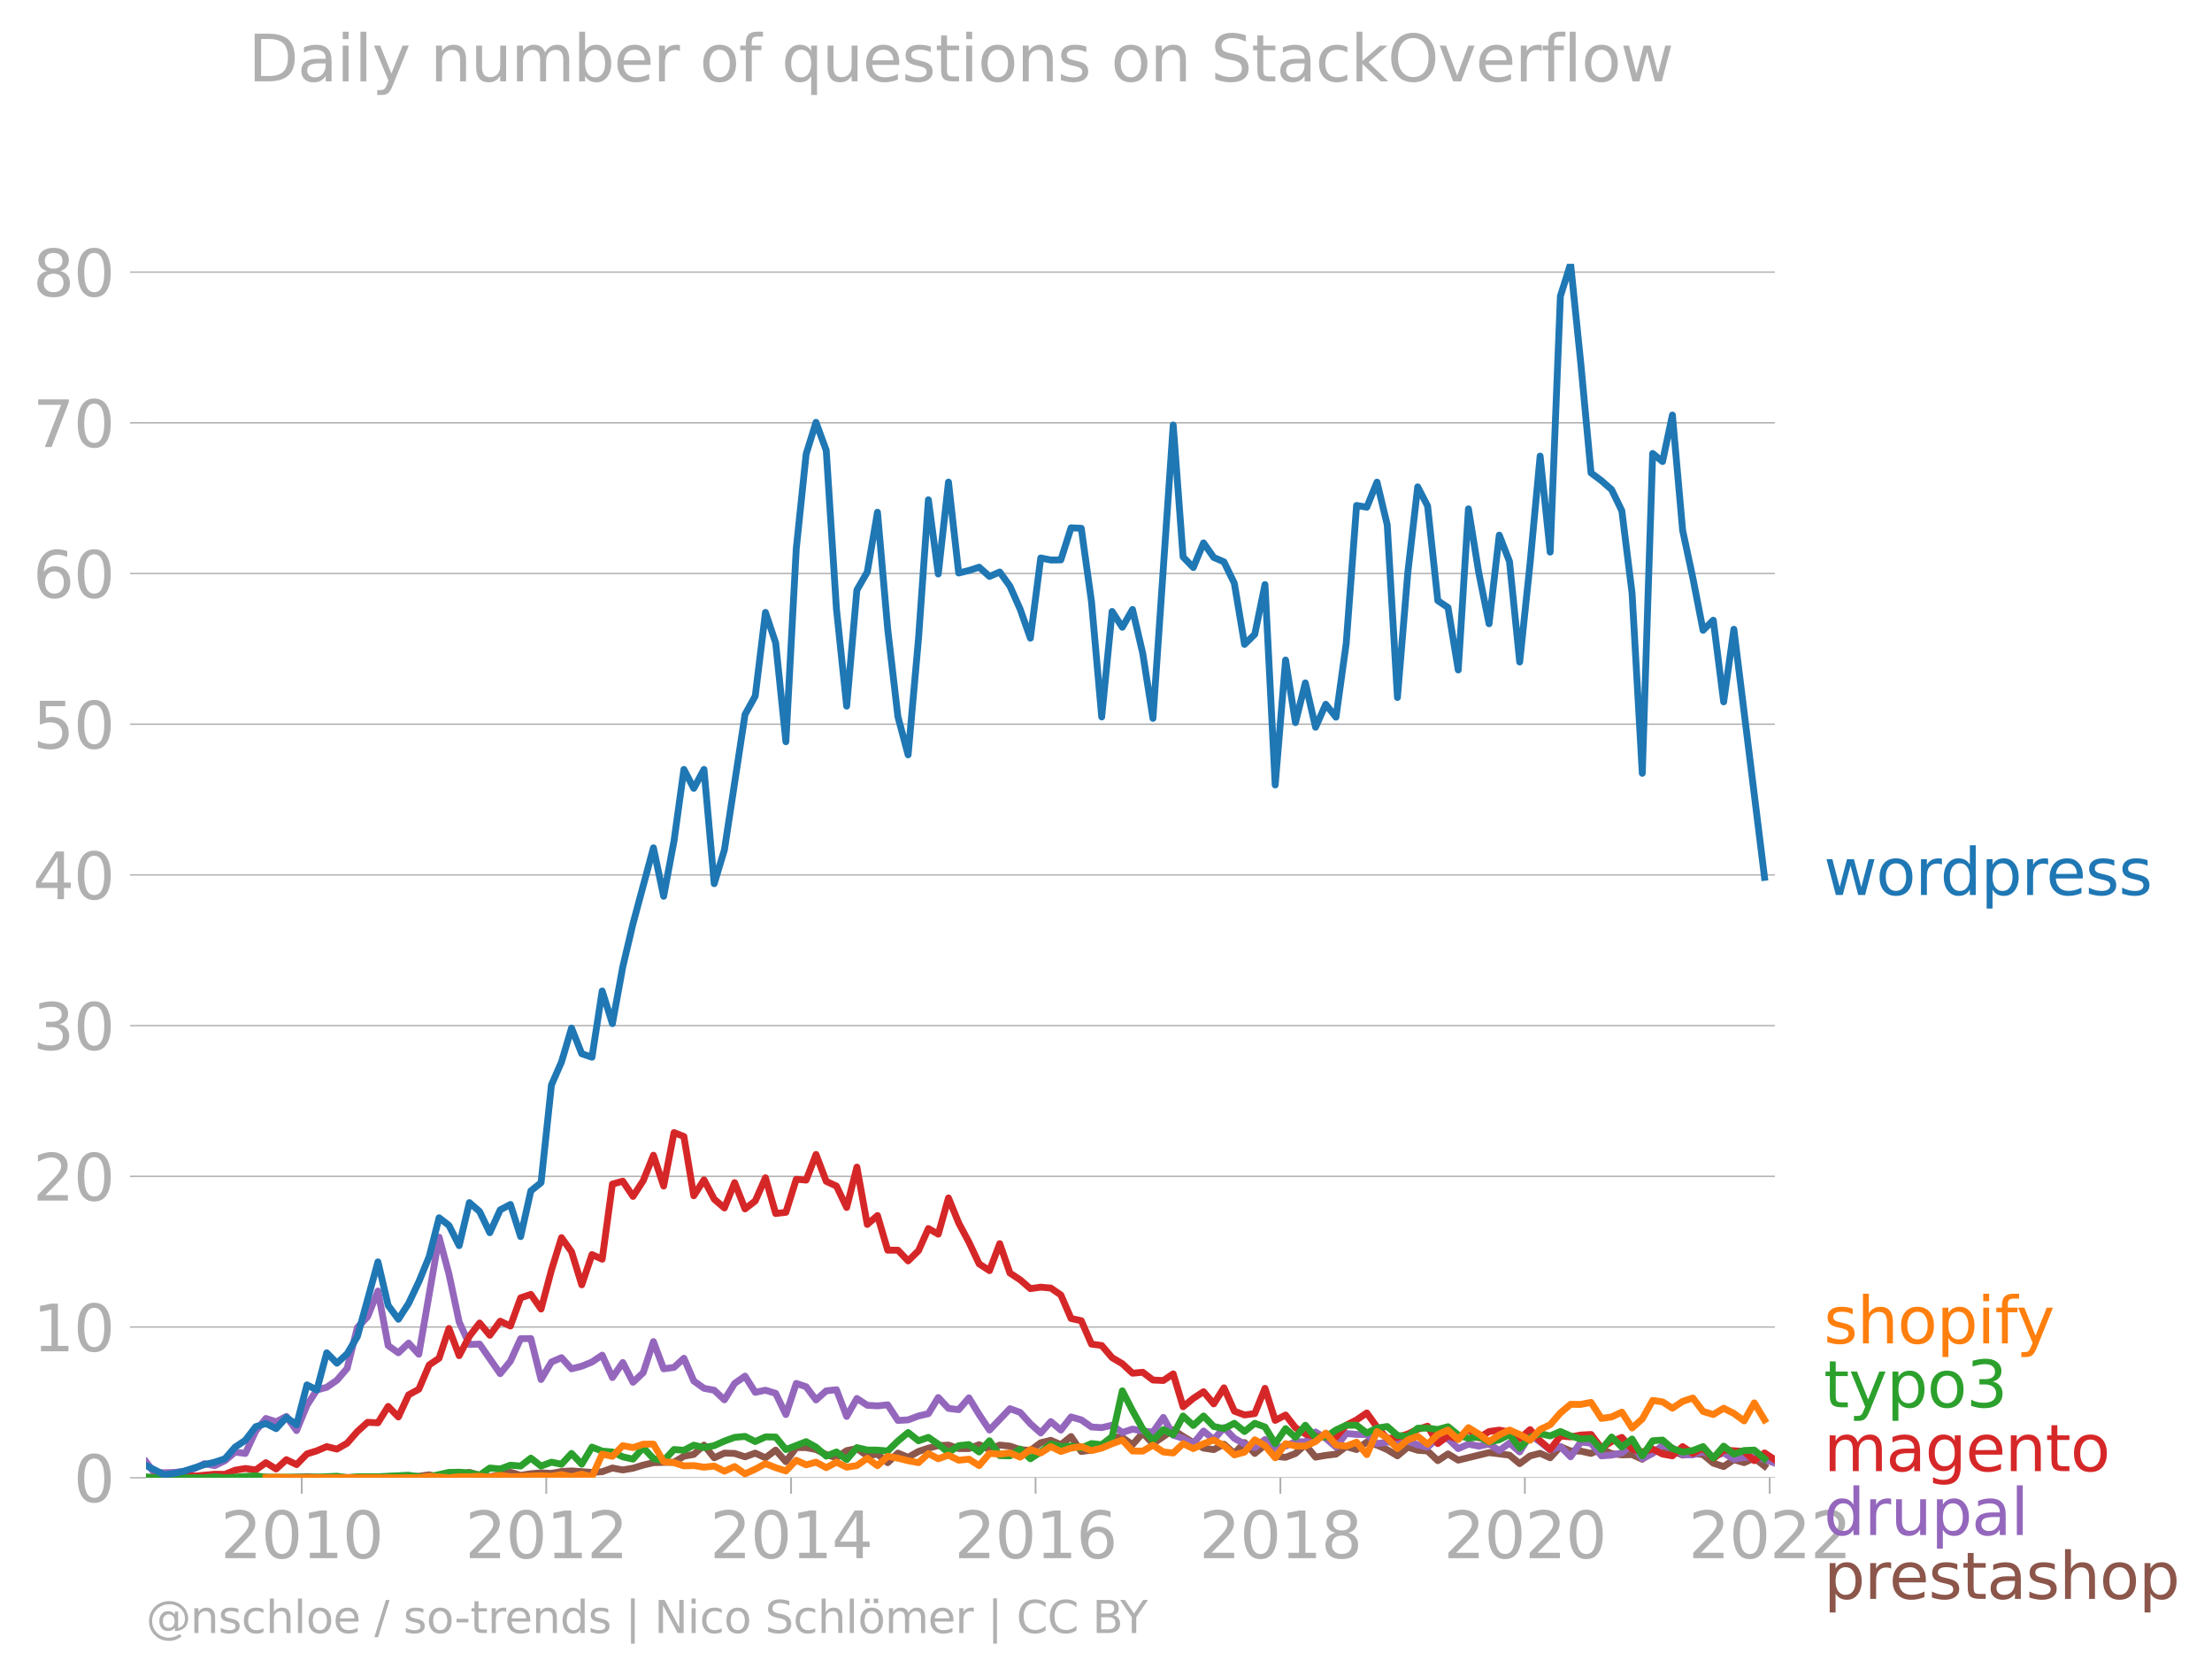 <svg xmlns:xlink="http://www.w3.org/1999/xlink" width="646.629" height="489.969" viewBox="0 0 484.972 367.477" xmlns="http://www.w3.org/2000/svg"><defs><style>*{stroke-linejoin:round;stroke-linecap:butt}</style></defs><g id="figure_1"><path d="M0 367.477h484.972V0H0v367.477z" style="fill:none" id="patch_1"/><g id="axes_1"><path d="M32.015 323.95h357.12V57.838H32.015V323.95z" style="fill:none" id="patch_2"/><g id="matplotlib.axis_1"><g id="xtick_1"><g id="line2d_1"><defs><path id="m32f0eeb988" d="M0 0v3.5" style="stroke:#b0b0b0;stroke-width:.4"/></defs><use xlink:href="#m32f0eeb988" x="66.159" y="323.95" style="fill:#b0b0b0;stroke:#b0b0b0;stroke-width:.4"/></g><g style="fill:#b0b0b0" transform="matrix(.14 0 0 -.14 48.344 341.588)" id="text_1"><defs><path id="DejaVuSans-32" d="M1228 531h2203V0H469v531q359 372 979 998 621 627 780 809 303 340 423 576 121 236 121 464 0 372-261 606-261 235-680 235-297 0-627-103-329-103-704-313v638q381 153 712 231 332 78 607 78 725 0 1156-363 431-362 431-968 0-288-108-546-107-257-392-607-78-91-497-524-418-433-1181-1211z" transform="scale(.016)"/><path id="DejaVuSans-30" d="M2034 4250q-487 0-733-480-245-479-245-1442 0-959 245-1439 246-480 733-480 491 0 736 480 246 480 246 1439 0 963-246 1442-245 480-736 480zm0 500q785 0 1199-621 414-620 414-1801 0-1178-414-1799Q2819-91 2034-91q-784 0-1198 620-414 621-414 1799 0 1181 414 1801 414 621 1198 621z" transform="scale(.016)"/><path id="DejaVuSans-31" d="M794 531h1031v3560L703 3866v575l1116 225h631V531h1031V0H794v531z" transform="scale(.016)"/></defs><use xlink:href="#DejaVuSans-32"/><use xlink:href="#DejaVuSans-30" x="63.623"/><use xlink:href="#DejaVuSans-31" x="127.246"/><use xlink:href="#DejaVuSans-30" x="190.869"/></g></g><g id="xtick_2"><use xlink:href="#m32f0eeb988" x="119.762" y="323.95" style="fill:#b0b0b0;stroke:#b0b0b0;stroke-width:.4" id="line2d_2"/><g style="fill:#b0b0b0" transform="matrix(.14 0 0 -.14 101.947 341.588)" id="text_2"><use xlink:href="#DejaVuSans-32"/><use xlink:href="#DejaVuSans-30" x="63.623"/><use xlink:href="#DejaVuSans-31" x="127.246"/><use xlink:href="#DejaVuSans-32" x="190.869"/></g></g><g id="xtick_3"><use xlink:href="#m32f0eeb988" x="173.438" y="323.95" style="fill:#b0b0b0;stroke:#b0b0b0;stroke-width:.4" id="line2d_3"/><g style="fill:#b0b0b0" transform="matrix(.14 0 0 -.14 155.623 341.588)" id="text_3"><defs><path id="DejaVuSans-34" d="M2419 4116 825 1625h1594v2491zm-166 550h794V1625h666v-525h-666V0h-628v1100H313v609l1940 2957z" transform="scale(.016)"/></defs><use xlink:href="#DejaVuSans-32"/><use xlink:href="#DejaVuSans-30" x="63.623"/><use xlink:href="#DejaVuSans-31" x="127.246"/><use xlink:href="#DejaVuSans-34" x="190.869"/></g></g><g id="xtick_4"><use xlink:href="#m32f0eeb988" x="227.041" y="323.95" style="fill:#b0b0b0;stroke:#b0b0b0;stroke-width:.4" id="line2d_4"/><g style="fill:#b0b0b0" transform="matrix(.14 0 0 -.14 209.226 341.588)" id="text_4"><defs><path id="DejaVuSans-36" d="M2113 2584q-425 0-674-291-248-290-248-796 0-503 248-796 249-292 674-292t673 292q248 293 248 796 0 506-248 796-248 291-673 291zm1253 1979v-575q-238 112-480 171-242 60-480 60-625 0-955-422-329-422-376-1275 184 272 462 417 279 145 613 145 703 0 1111-427 408-426 408-1160 0-719-425-1154Q2819-91 2113-91q-810 0-1238 620-428 621-428 1799 0 1106 525 1764t1409 658q238 0 480-47t505-140z" transform="scale(.016)"/></defs><use xlink:href="#DejaVuSans-32"/><use xlink:href="#DejaVuSans-30" x="63.623"/><use xlink:href="#DejaVuSans-31" x="127.246"/><use xlink:href="#DejaVuSans-36" x="190.869"/></g></g><g id="xtick_5"><use xlink:href="#m32f0eeb988" x="280.718" y="323.95" style="fill:#b0b0b0;stroke:#b0b0b0;stroke-width:.4" id="line2d_5"/><g style="fill:#b0b0b0" transform="matrix(.14 0 0 -.14 262.903 341.588)" id="text_5"><defs><path id="DejaVuSans-38" d="M2034 2216q-450 0-708-241-257-241-257-662 0-422 257-663 258-241 708-241t709 242q260 243 260 662 0 421-258 662-257 241-711 241zm-631 268q-406 100-633 378-226 279-226 679 0 559 398 884 399 325 1092 325 697 0 1094-325t397-884q0-400-227-679-226-278-629-378 456-106 710-416 255-309 255-755 0-679-414-1042Q2806-91 2034-91q-771 0-1186 362-414 363-414 1042 0 446 256 755 257 310 713 416zm-231 997q0-362 226-565 227-203 636-203 407 0 636 203 230 203 230 565 0 363-230 566-229 203-636 203-409 0-636-203-226-203-226-566z" transform="scale(.016)"/></defs><use xlink:href="#DejaVuSans-32"/><use xlink:href="#DejaVuSans-30" x="63.623"/><use xlink:href="#DejaVuSans-31" x="127.246"/><use xlink:href="#DejaVuSans-38" x="190.869"/></g></g><g id="xtick_6"><use xlink:href="#m32f0eeb988" x="334.321" y="323.95" style="fill:#b0b0b0;stroke:#b0b0b0;stroke-width:.4" id="line2d_6"/><g style="fill:#b0b0b0" transform="matrix(.14 0 0 -.14 316.506 341.588)" id="text_6"><use xlink:href="#DejaVuSans-32"/><use xlink:href="#DejaVuSans-30" x="63.623"/><use xlink:href="#DejaVuSans-32" x="127.246"/><use xlink:href="#DejaVuSans-30" x="190.869"/></g></g><g id="xtick_7"><use xlink:href="#m32f0eeb988" x="387.997" y="323.95" style="fill:#b0b0b0;stroke:#b0b0b0;stroke-width:.4" id="line2d_7"/><g style="fill:#b0b0b0" transform="matrix(.14 0 0 -.14 370.182 341.588)" id="text_7"><use xlink:href="#DejaVuSans-32"/><use xlink:href="#DejaVuSans-30" x="63.623"/><use xlink:href="#DejaVuSans-32" x="127.246"/><use xlink:href="#DejaVuSans-32" x="190.869"/></g></g></g><g id="matplotlib.axis_2"><g id="ytick_1"><path d="M32.015 323.95h357.12" clip-path="url(#pc6e0fc4943)" style="fill:none;stroke:#b0b0b0;stroke-width:.3;stroke-linecap:square" id="line2d_8"/><g id="line2d_9"><defs><path id="m852f07cd1a" d="M0 0h-3.5" style="stroke:#b0b0b0;stroke-width:.3"/></defs><use xlink:href="#m852f07cd1a" x="32.015" y="323.95" style="fill:#b0b0b0;stroke:#b0b0b0;stroke-width:.3"/></g><use xlink:href="#DejaVuSans-30" style="fill:#b0b0b0" transform="matrix(.14 0 0 -.14 16.108 329.269)" id="text_8"/></g><g id="ytick_2"><path d="M32.015 290.912h357.12" clip-path="url(#pc6e0fc4943)" style="fill:none;stroke:#b0b0b0;stroke-width:.3;stroke-linecap:square" id="line2d_10"/><use xlink:href="#m852f07cd1a" x="32.015" y="290.912" style="fill:#b0b0b0;stroke:#b0b0b0;stroke-width:.3" id="line2d_11"/><g style="fill:#b0b0b0" transform="matrix(.14 0 0 -.14 7.2 296.231)" id="text_9"><use xlink:href="#DejaVuSans-31"/><use xlink:href="#DejaVuSans-30" x="63.623"/></g></g><g id="ytick_3"><path d="M32.015 257.875h357.12" clip-path="url(#pc6e0fc4943)" style="fill:none;stroke:#b0b0b0;stroke-width:.3;stroke-linecap:square" id="line2d_12"/><use xlink:href="#m852f07cd1a" x="32.015" y="257.875" style="fill:#b0b0b0;stroke:#b0b0b0;stroke-width:.3" id="line2d_13"/><g style="fill:#b0b0b0" transform="matrix(.14 0 0 -.14 7.2 263.194)" id="text_10"><use xlink:href="#DejaVuSans-32"/><use xlink:href="#DejaVuSans-30" x="63.623"/></g></g><g id="ytick_4"><path d="M32.015 224.837h357.12" clip-path="url(#pc6e0fc4943)" style="fill:none;stroke:#b0b0b0;stroke-width:.3;stroke-linecap:square" id="line2d_14"/><use xlink:href="#m852f07cd1a" x="32.015" y="224.837" style="fill:#b0b0b0;stroke:#b0b0b0;stroke-width:.3" id="line2d_15"/><g style="fill:#b0b0b0" transform="matrix(.14 0 0 -.14 7.2 230.156)" id="text_11"><defs><path id="DejaVuSans-33" d="M2597 2516q453-97 707-404 255-306 255-756 0-690-475-1069Q2609-91 1734-91q-293 0-604 58T488 141v609q262-153 574-231 313-78 654-78 593 0 904 234t311 681q0 413-289 645-289 233-804 233h-544v519h569q465 0 712 186t247 536q0 359-255 551-254 193-729 193-260 0-557-57-297-56-653-174v562q360 100 674 150t592 50q719 0 1137-327 419-326 419-882 0-388-222-655t-631-370z" transform="scale(.016)"/></defs><use xlink:href="#DejaVuSans-33"/><use xlink:href="#DejaVuSans-30" x="63.623"/></g></g><g id="ytick_5"><path d="M32.015 191.8h357.12" clip-path="url(#pc6e0fc4943)" style="fill:none;stroke:#b0b0b0;stroke-width:.3;stroke-linecap:square" id="line2d_16"/><use xlink:href="#m852f07cd1a" x="32.015" y="191.8" style="fill:#b0b0b0;stroke:#b0b0b0;stroke-width:.3" id="line2d_17"/><g style="fill:#b0b0b0" transform="matrix(.14 0 0 -.14 7.2 197.119)" id="text_12"><use xlink:href="#DejaVuSans-34"/><use xlink:href="#DejaVuSans-30" x="63.623"/></g></g><g id="ytick_6"><path d="M32.015 158.762h357.12" clip-path="url(#pc6e0fc4943)" style="fill:none;stroke:#b0b0b0;stroke-width:.3;stroke-linecap:square" id="line2d_18"/><use xlink:href="#m852f07cd1a" x="32.015" y="158.762" style="fill:#b0b0b0;stroke:#b0b0b0;stroke-width:.3" id="line2d_19"/><g style="fill:#b0b0b0" transform="matrix(.14 0 0 -.14 7.2 164.081)" id="text_13"><defs><path id="DejaVuSans-35" d="M691 4666h2478v-532H1269V2991q137 47 274 70 138 23 276 23 781 0 1237-428 457-428 457-1159 0-753-469-1171Q2575-91 1722-91q-294 0-599 50Q819 9 494 109v635q281-153 581-228t634-75q541 0 856 284 316 284 316 772 0 487-316 771-315 285-856 285-253 0-505-56-251-56-513-175v2344z" transform="scale(.016)"/></defs><use xlink:href="#DejaVuSans-35"/><use xlink:href="#DejaVuSans-30" x="63.623"/></g></g><g id="ytick_7"><path d="M32.015 125.725h357.12" clip-path="url(#pc6e0fc4943)" style="fill:none;stroke:#b0b0b0;stroke-width:.3;stroke-linecap:square" id="line2d_20"/><use xlink:href="#m852f07cd1a" x="32.015" y="125.725" style="fill:#b0b0b0;stroke:#b0b0b0;stroke-width:.3" id="line2d_21"/><g style="fill:#b0b0b0" transform="matrix(.14 0 0 -.14 7.2 131.044)" id="text_14"><use xlink:href="#DejaVuSans-36"/><use xlink:href="#DejaVuSans-30" x="63.623"/></g></g><g id="ytick_8"><path d="M32.015 92.687h357.12" clip-path="url(#pc6e0fc4943)" style="fill:none;stroke:#b0b0b0;stroke-width:.3;stroke-linecap:square" id="line2d_22"/><use xlink:href="#m852f07cd1a" x="32.015" y="92.687" style="fill:#b0b0b0;stroke:#b0b0b0;stroke-width:.3" id="line2d_23"/><g style="fill:#b0b0b0" transform="matrix(.14 0 0 -.14 7.2 98.006)" id="text_15"><defs><path id="DejaVuSans-37" d="M525 4666h3000v-269L1831 0h-659l1594 4134H525v532z" transform="scale(.016)"/></defs><use xlink:href="#DejaVuSans-37"/><use xlink:href="#DejaVuSans-30" x="63.623"/></g></g><g id="ytick_9"><path d="M32.015 59.65h357.12" clip-path="url(#pc6e0fc4943)" style="fill:none;stroke:#b0b0b0;stroke-width:.3;stroke-linecap:square" id="line2d_24"/><use xlink:href="#m852f07cd1a" x="32.015" y="59.65" style="fill:#b0b0b0;stroke:#b0b0b0;stroke-width:.3" id="line2d_25"/><g style="fill:#b0b0b0" transform="matrix(.14 0 0 -.14 7.2 64.968)" id="text_16"><use xlink:href="#DejaVuSans-38"/><use xlink:href="#DejaVuSans-30" x="63.623"/></g></g></g><path d="m53.787 323.95 4.515-.11 4.48.11 4.515-.213 4.333.213 2.24-.11 4.478.11 2.24-.107 2.276.107 2.24-.22 2.24-.1 2.239.1 2.24-.1 2.276-.32 2.166.522 2.166-.095 4.48-.96 2.239.622 2.24.338 2.276-.427 2.24-.572 2.239.679 2.24-.348 2.239-.185 2.276.107 2.203-.408 2.203-.125 4.48.32 2.239-.15 2.24-.81 2.276.427 2.24-.388 2.239-.678 2.24-.533 4.515-.107 2.166-1.309 2.166-.396 2.24-2.042 2.24 2.788 2.24-1.026 2.239.067 2.276.746 2.24-.813 2.24 1.026 2.239-1.687 2.24 2.54 2.276-3.09h2.166l2.166.426 2.24 1.115 2.24.696 2.239-1.577 2.24-.448 2.275 1.599 2.24-.38 2.24 1.872 2.24-2.092 2.239.92 2.276-1.28 2.166-.734 2.166-.544 2.24-.124 2.24.763 2.24.008 2.239-.86 2.276 1.066 2.24-.977 2.24.23 2.239.76 2.24.2 2.276-1.705 2.202-.53 2.203.956 2.24-1.783 2.24 3.275 2.239-.302 2.24-1.084 2.276-1.811 2.24.142 2.239 1.563 2.24-2.554 2.24 2.34 4.442-3.04 2.166 1.442 2.24 1.35 2.239 1.208 2.24.334 2.239-1.187 2.276 2.025 2.24-2.38 2.24 2.38 2.239-1.83 2.24 2.47 2.276.213 2.166-.834 2.166-1.937 2.24 2.732 2.24-.388 2.239-.273 2.24-1.645 2.276.64 2.24-1.638 2.239.678 2.24.974 2.239 1.371 2.276-1.918 2.166.696 2.167.156 2.24 2.118 2.239-1.478 2.24 1.367 6.755-1.651 4.479.55 2.24 1.865 2.276-1.705 2.203-.559 2.202.985 2.24-2.458 2.24.966 2.24.025 2.239.508 2.276-.959 2.24 1.002 2.24.277 2.239-.057 2.24 1.016 2.276-1.705 2.166-.853 2.166.746 2.24.906 2.239-.373 2.24.263 2.24 1.869 2.275.746 2.24-1.514 2.24.661 2.24-.991 2.239 1.737h0" clip-path="url(#pc6e0fc4943)" style="fill:none;stroke:#8c564b;stroke-width:1.5;stroke-linecap:square" id="line2d_26"/><path d="m32.015 320.44 1.726 2.338 2.24.07 2.239-.07 2.276-.214 2.166-.62 2.166-1.085 2.24.448 2.24-1.087 2.239-1.887 2.24.288 2.276-4.902 2.24-2.764 2.239.739 2.24-1.18 2.24 3.098 2.275-5.542 2.167-3.353 2.166-.59 2.24-1.541 2.239-2.615 2.24-8.949 2.239-2.348 2.276-5.648 2.24 11.96 2.24 1.575 2.239-2.125 2.24 2.444 4.442-25.672 2.166 8.088 2.24 10.515 2.24 4.938 2.239-.092 4.516 6.486 2.24-2.742 2.239-4.931 2.24-.025 2.239 8.977 2.276-3.836 2.203-.952 2.203 2.444 2.24-.576 2.24-.916 2.239-1.507 2.24 4.917 2.276-3.304 2.24 4.334 2.239-2.096 2.24-6.824 2.239 5.972 2.276-.32 2.166-2.002 2.166 4.986 2.24 1.606 2.24.419 2.24 2.113 2.239-3.605 2.276-1.599 2.24 3.553 2.24-.462 2.239.682 2.24 4.646 2.276-6.82 2.166.734 2.166 2.89 2.24-2 2.24-.239 2.239 5.855 2.24-3.937 2.275 1.492 2.24.132 2.24-.238 2.24 3.432 2.239-.128 2.276-.853 2.166-.506 2.166-3.544 2.24 2.388 2.24.277 2.24-2.59 2.239 3.655 2.276 3.41 4.48-4.689 2.239.818 2.24 2.486 2.276 2.025 2.202-2.499 2.203 1.86 2.24-2.881 2.24.643 2.239 1.56 2.24.145 2.276-.533 2.24 1.599 2.239-.746 2.24.415 2.24.224 2.275-3.197 2.167 3.894 2.166.688 2.24 1.144 2.239-2.742 2.24 1.861 2.239-2.607 2.276 2.344 2.24 1.254 2.24.771 2.239-1.762 2.24 1.762 2.276-.32 2.166-.978 2.166.02 2.24-2.136 2.24 1.39 2.239 1.914 2.24-2.98 2.276.213 2.24.014 2.239 2.01 2.24-.358 2.239.039 2.276-.213 2.166.795 2.167.484 2.24-1.986 2.239.174 2.24 2.139 2.239-.967 2.276.427 2.24-.452 2.24 1.41 2.239-1.63 2.24 1.95 2.276-3.73 2.203 1.518 2.202 1.786 2.24-.753 2.24 2.245 2.24-3.236 2.239.252 2.276 2.771 2.24-.16 2.24-.48 2.239-1.832 2.24 3.111 2.276-1.172 2.166-1.75 2.166.578 2.24 1.435 2.239.057 2.24-.718 2.24 1.144 2.275-.852 2.24 1.36 2.24-.401 2.24-.04 2.239.466 2.276.853h0" clip-path="url(#pc6e0fc4943)" style="fill:none;stroke:#9467bd;stroke-width:1.5;stroke-linecap:square" id="line2d_27"/><path d="m32.015 323.95 1.726-.107 2.24-.003 4.515-.53 2.166.286 4.406-.417 2.24.025 2.239-.906 2.24-.373 2.276.32 2.24-1.599 2.239 1.386 2.24-2.047 2.24 1.087 2.275-2.344 2.167-.678 2.166-.92 2.24.543 2.239-1.29 2.24-2.565 2.239-2.017 2.276.106 2.24-3.595 2.24 2.316 2.239-4.849 2.24-1.225 2.276-5.33 2.166-1.468 2.166-6.524 2.24 5.957 2.24-4.252 2.239-2.906 2.24 2.693 2.276-3.09 2.24 1.058 2.239-6.174 2.24-.764 2.239 3.215 2.276-8.526 2.203-7.125 2.203 3.076 2.24 7.268 2.24-6.63 2.239 1.013 2.24-16.465 2.276-.64 2.24 3.34 2.239-3.446 2.24-5.585 2.239 6.757 2.276-11.723 2.166.86 2.166 12.995 2.24-3.492 2.24 4.238 2.24 1.929 2.239-5.553 2.276 5.755 2.24-1.744 2.24-5.077 2.239 7.83 2.24-.263 2.276-7.247 2.166.187 2.166-5.622 2.24 5.897 2.24 1.03 2.239 4.697 2.24-8.853 2.275 12.575 2.24-1.96 2.24 7.609 2.24-.01 2.239 2.354 2.276-2.238 2.166-4.86 2.166 1.237 2.24-7.947 2.24 5.496 2.24 4.195 2.239 4.757 2.276 1.492 2.24-5.918 2.24 6.45 2.239 1.479 2.24 1.932 2.276-.32 2.202.195 2.203 1.51 2.24 5.162 2.24.487 2.239 5.13 2.24.305 2.276 2.664 2.24 1.325 2.239 2.086 2.24-.213 2.24 1.705 2.275.106 2.167-1.457 2.166 7.212 2.24-1.84 2.239-1.464 2.24 2.675 2.239-3.527 2.276 5.115 2.24.835 2.24-.302 2.239-5.534 2.24 7.026 2.276-1.172 2.166 2.775 2.166 1.381 2.24.562 4.479.11 2.24-2.59 2.276-1.172 2.24-1.524 2.239 3.122 2.24 2.494 2.239-.256 2.276-.746 2.166-1.027 2.167-.678 2.24 3.808 2.239-1.676 2.24.685 2.239-2.177 2.276 1.918 2.24-1.393 2.24-.312 2.239.422 2.24 1.496 2.276-2.025 2.203 2.462 2.202 1.908 2.24-2.96 2.24.189 2.24-.409 2.239-.124 2.276 2.984 2.24-1.428 2.24-.917 2.239 2.569 2.24.628 2.276-.639 2.166 1.096 2.166.396 2.24-2.032 2.239 1.5 2.24-1.17 2.24 2.341 2.275-1.918 4.48.32 2.24 2.01 2.239-1.69 2.276 1.492h0" clip-path="url(#pc6e0fc4943)" style="fill:none;stroke:#d62728;stroke-width:1.5;stroke-linecap:square" id="line2d_28"/><g style="fill:#1f77b4" transform="matrix(.14 0 0 -.14 399.849 196.196)" id="text_17"><defs><path id="DejaVuSans-77" d="M269 3500h575l719-2731 715 2731h678l719-2731 716 2731h575L4050 0h-678l-753 2869L1863 0h-679L269 3500z" transform="scale(.016)"/><path id="DejaVuSans-6f" d="M1959 3097q-462 0-731-361t-269-989q0-628 267-989 268-361 733-361 460 0 728 362 269 363 269 988 0 622-269 986-268 364-728 364zm0 487q750 0 1178-488 429-487 429-1349 0-859-429-1349Q2709-91 1959-91q-753 0-1180 489-426 490-426 1349 0 862 426 1349 427 488 1180 488z" transform="scale(.016)"/><path id="DejaVuSans-72" d="M2631 2963q-97 56-211 82-114 27-251 27-488 0-749-317t-261-911V0H581v3500h578v-544q182 319 472 473 291 155 707 155 59 0 131-8 72-7 159-23l3-590z" transform="scale(.016)"/><path id="DejaVuSans-64" d="M2906 2969v1894h575V0h-575v525q-181-312-458-464-276-152-664-152-634 0-1033 506-398 507-398 1332t398 1331q399 506 1033 506 388 0 664-152 277-151 458-463zM947 1747q0-634 261-995t717-361q456 0 718 361 263 361 263 995t-263 995q-262 361-718 361t-717-361q-261-361-261-995z" transform="scale(.016)"/><path id="DejaVuSans-70" d="M1159 525v-1856H581v4831h578v-531q182 312 458 463 277 152 661 152 638 0 1036-506 399-506 399-1331T3314 415Q2916-91 2278-91q-384 0-661 152-276 152-458 464zm1957 1222q0 634-261 995t-717 361q-457 0-718-361t-261-995q0-634 261-995t718-361q456 0 717 361t261 995z" transform="scale(.016)"/><path id="DejaVuSans-65" d="M3597 1894v-281H953q38-594 358-905t892-311q331 0 642 81t618 244V178Q3153 47 2828-22t-659-69q-838 0-1327 487-489 488-489 1320 0 859 464 1363 464 505 1252 505 706 0 1117-455 411-454 411-1235zm-575 169q-6 471-264 752-258 282-683 282-481 0-770-272t-333-766l2050 4z" transform="scale(.016)"/><path id="DejaVuSans-73" d="M2834 3397v-544q-243 125-506 187-262 63-544 63-428 0-642-131t-214-394q0-200 153-314t616-217l197-44q612-131 870-370t258-667q0-488-386-773Q2250-91 1575-91q-281 0-586 55T347 128v594q319-166 628-249 309-82 613-82 406 0 624 139 219 139 219 392 0 234-158 359-157 125-692 241l-200 47q-534 112-772 345-237 233-237 639 0 494 350 762 350 269 994 269 318 0 599-47 282-46 519-140z" transform="scale(.016)"/></defs><use xlink:href="#DejaVuSans-77"/><use xlink:href="#DejaVuSans-6f" x="81.787"/><use xlink:href="#DejaVuSans-72" x="142.969"/><use xlink:href="#DejaVuSans-64" x="182.332"/><use xlink:href="#DejaVuSans-70" x="245.809"/><use xlink:href="#DejaVuSans-72" x="309.285"/><use xlink:href="#DejaVuSans-65" x="348.148"/><use xlink:href="#DejaVuSans-73" x="409.672"/><use xlink:href="#DejaVuSans-73" x="461.771"/></g><g style="fill:#ff7f0e" transform="matrix(.14 0 0 -.14 399.849 294.506)" id="text_18"><defs><path id="DejaVuSans-68" d="M3513 2113V0h-575v2094q0 497-194 743-194 247-581 247-466 0-735-297-269-296-269-809V0H581v4863h578V2956q207 316 486 472 280 156 646 156 603 0 912-373 310-373 310-1098z" transform="scale(.016)"/><path id="DejaVuSans-69" d="M603 3500h575V0H603v3500zm0 1363h575v-729H603v729z" transform="scale(.016)"/><path id="DejaVuSans-66" d="M2375 4863v-479h-550q-309 0-430-125-120-125-120-450v-309h947v-447h-947V0H697v3053H147v447h550v244q0 584 272 851 272 268 862 268h544z" transform="scale(.016)"/><path id="DejaVuSans-79" d="M2059-325q-243-625-475-815-231-191-618-191H506v481h338q237 0 368 113 132 112 291 531l103 262L191 3500h609L1894 763l1094 2737h609L2059-325z" transform="scale(.016)"/></defs><use xlink:href="#DejaVuSans-73"/><use xlink:href="#DejaVuSans-68" x="52.1"/><use xlink:href="#DejaVuSans-6f" x="115.479"/><use xlink:href="#DejaVuSans-70" x="176.66"/><use xlink:href="#DejaVuSans-69" x="240.137"/><use xlink:href="#DejaVuSans-66" x="267.92"/><use xlink:href="#DejaVuSans-79" x="301.375"/></g><g style="fill:#2ca02c" transform="matrix(.14 0 0 -.14 399.849 308.506)" id="text_19"><defs><path id="DejaVuSans-74" d="M1172 4494v-994h1184v-447H1172V1153q0-428 117-550t477-122h590V0h-590q-666 0-919 248-253 249-253 905v1900H172v447h422v994h578z" transform="scale(.016)"/></defs><use xlink:href="#DejaVuSans-74"/><use xlink:href="#DejaVuSans-79" x="39.209"/><use xlink:href="#DejaVuSans-70" x="98.389"/><use xlink:href="#DejaVuSans-6f" x="161.865"/><use xlink:href="#DejaVuSans-33" x="223.047"/></g><g style="fill:#d62728" transform="matrix(.14 0 0 -.14 399.849 322.506)" id="text_20"><defs><path id="DejaVuSans-6d" d="M3328 2828q216 388 516 572t706 184q547 0 844-383 297-382 297-1088V0h-578v2094q0 503-179 746-178 244-543 244-447 0-707-297-259-296-259-809V0h-578v2094q0 506-178 748t-550 242q-441 0-701-298-259-298-259-808V0H581v3500h578v-544q197 322 472 475t653 153q382 0 649-194 267-193 395-562z" transform="scale(.016)"/><path id="DejaVuSans-61" d="M2194 1759q-697 0-966-159t-269-544q0-306 202-486 202-179 548-179 479 0 768 339t289 901v128h-572zm1147 238V0h-575v531q-197-318-491-470T1556-91q-537 0-855 302-317 302-317 808 0 590 395 890 396 300 1180 300h807v57q0 397-261 614t-733 217q-300 0-585-72-284-72-546-216v532q315 122 612 182 297 61 578 61 760 0 1135-394 375-393 375-1193z" transform="scale(.016)"/><path id="DejaVuSans-67" d="M2906 1791q0 625-258 968-257 344-723 344-462 0-720-344-258-343-258-968 0-622 258-966t720-344q466 0 723 344 258 344 258 966zm575-1357q0-893-397-1329-396-436-1215-436-303 0-572 45t-522 139v559q253-137 500-202 247-66 503-66 566 0 847 295t281 892v285q-178-310-456-463T1784 0Q1141 0 747 490 353 981 353 1791q0 812 394 1302 394 491 1037 491 388 0 666-153t456-462v531h575V434z" transform="scale(.016)"/><path id="DejaVuSans-6e" d="M3513 2113V0h-575v2094q0 497-194 743-194 247-581 247-466 0-735-297-269-296-269-809V0H581v3500h578v-544q207 316 486 472 280 156 646 156 603 0 912-373 310-373 310-1098z" transform="scale(.016)"/></defs><use xlink:href="#DejaVuSans-6d"/><use xlink:href="#DejaVuSans-61" x="97.412"/><use xlink:href="#DejaVuSans-67" x="158.691"/><use xlink:href="#DejaVuSans-65" x="222.168"/><use xlink:href="#DejaVuSans-6e" x="283.691"/><use xlink:href="#DejaVuSans-74" x="347.07"/><use xlink:href="#DejaVuSans-6f" x="386.279"/></g><g style="fill:#9467bd" transform="matrix(.14 0 0 -.14 399.849 336.506)" id="text_21"><defs><path id="DejaVuSans-75" d="M544 1381v2119h575V1403q0-497 193-746 194-248 582-248 465 0 735 297 271 297 271 810v1984h575V0h-575v538q-209-319-486-474-276-155-642-155-603 0-916 375-312 375-312 1097zm1447 2203z" transform="scale(.016)"/><path id="DejaVuSans-6c" d="M603 4863h575V0H603v4863z" transform="scale(.016)"/></defs><use xlink:href="#DejaVuSans-64"/><use xlink:href="#DejaVuSans-72" x="63.477"/><use xlink:href="#DejaVuSans-75" x="104.59"/><use xlink:href="#DejaVuSans-70" x="167.969"/><use xlink:href="#DejaVuSans-61" x="231.445"/><use xlink:href="#DejaVuSans-6c" x="292.725"/></g><g style="fill:#8c564b" transform="matrix(.14 0 0 -.14 399.849 350.506)" id="text_22"><use xlink:href="#DejaVuSans-70"/><use xlink:href="#DejaVuSans-72" x="63.477"/><use xlink:href="#DejaVuSans-65" x="102.34"/><use xlink:href="#DejaVuSans-73" x="163.863"/><use xlink:href="#DejaVuSans-74" x="215.963"/><use xlink:href="#DejaVuSans-61" x="255.172"/><use xlink:href="#DejaVuSans-73" x="316.451"/><use xlink:href="#DejaVuSans-68" x="368.551"/><use xlink:href="#DejaVuSans-6f" x="431.93"/><use xlink:href="#DejaVuSans-70" x="493.111"/></g><g style="fill:#b0b0b0" transform="matrix(.097 0 0 -.097 32.015 357.986)" id="text_23"><defs><path id="DejaVuSans-40" d="M2381 1678q0-447 222-702 222-254 610-254 384 0 604 256 221 256 221 700 0 438-225 695-225 258-607 258-378 0-602-256-223-256-223-697zm1703-934q-187-241-429-355t-564-114q-538 0-874 389t-336 1014q0 625 337 1015 338 391 873 391 322 0 565-117 244-117 428-354v409h447V722q457 69 714 417 258 349 258 902 0 334-99 628-98 294-298 544-325 409-792 626t-1017 217q-384 0-738-102-353-101-653-301-490-319-767-836-276-517-276-1120 0-497 179-932 180-434 521-765 328-325 759-495 431-171 922-171 403 0 792 136t714 389l281-347q-390-303-851-464t-936-161q-578 0-1091 205-512 205-912 595Q841 78 631 592q-209 514-209 1105 0 569 212 1084 213 516 607 907 403 396 931 607t1119 211q662 0 1229-272 568-271 952-771 234-307 357-666 124-359 124-744 0-822-497-1297T4084 263v481z" transform="scale(.016)"/><path id="DejaVuSans-63" d="M3122 3366v-538q-244 135-489 202t-495 67q-560 0-870-355-309-354-309-995t309-996q310-354 870-354 250 0 495 67t489 202V134Q2881 22 2623-34q-257-57-548-57-791 0-1257 497-465 497-465 1341 0 856 470 1346 471 491 1290 491 265 0 518-55 253-54 491-163z" transform="scale(.016)"/><path id="DejaVuSans-2f" d="M1625 4666h531L531-594H0l1625 5260z" transform="scale(.016)"/><path id="DejaVuSans-2d" d="M313 2009h1684v-512H313v512z" transform="scale(.016)"/><path id="DejaVuSans-7c" d="M1344 4891v-6400H813v6400h531z" transform="scale(.016)"/><path id="DejaVuSans-4e" d="M628 4666h850L3547 763v3903h612V0h-850L1241 3903V0H628v4666z" transform="scale(.016)"/><path id="DejaVuSans-53" d="M3425 4513v-616q-359 172-678 256-319 85-616 85-515 0-795-200t-280-569q0-310 186-468 186-157 705-254l381-78q706-135 1042-474t336-907q0-679-455-1029Q2797-91 1919-91q-331 0-705 75-373 75-773 222v650q384-215 753-325 369-109 725-109 540 0 834 212 294 213 294 607 0 343-211 537t-692 291l-385 75q-706 140-1022 440-315 300-315 835 0 619 436 975t1201 356q329 0 669-60 341-59 697-177z" transform="scale(.016)"/><path id="DejaVuSans-f6" d="M1959 3097q-462 0-731-361t-269-989q0-628 267-989 268-361 733-361 460 0 728 362 269 363 269 988 0 622-269 986-268 364-728 364zm0 487q750 0 1178-488 429-487 429-1349 0-859-429-1349Q2709-91 1959-91q-753 0-1180 489-426 490-426 1349 0 862 426 1349 427 488 1180 488zm295 1266h634v-631h-634v631zm-1222 0h634v-631h-634v631z" transform="scale(.016)"/><path id="DejaVuSans-43" d="M4122 4306v-665q-319 297-680 443-361 147-767 147-800 0-1225-489t-425-1414q0-922 425-1411t1225-489q406 0 767 147t680 444V359q-331-225-702-338-370-112-782-112-1060 0-1670 648-609 649-609 1771 0 1125 609 1773 610 649 1670 649 418 0 788-111 371-111 696-333z" transform="scale(.016)"/><path id="DejaVuSans-42" d="M1259 2228V519h1013q509 0 754 211 246 211 246 645 0 438-246 645-245 208-754 208H1259zm0 1919V2741h935q462 0 688 173 227 174 227 530 0 353-227 528-226 175-688 175h-935zm-631 519h1613q722 0 1112-300 391-300 391-853 0-429-200-682t-588-315q466-100 724-418 258-317 258-792 0-625-425-966Q3088 0 2303 0H628v4666z" transform="scale(.016)"/><path id="DejaVuSans-59" d="M-13 4666h679l1293-1919 1285 1919h678L2272 2222V0h-634v2222L-13 4666z" transform="scale(.016)"/></defs><use xlink:href="#DejaVuSans-40"/><use xlink:href="#DejaVuSans-6e" x="100"/><use xlink:href="#DejaVuSans-73" x="163.379"/><use xlink:href="#DejaVuSans-63" x="215.479"/><use xlink:href="#DejaVuSans-68" x="270.459"/><use xlink:href="#DejaVuSans-6c" x="333.838"/><use xlink:href="#DejaVuSans-6f" x="361.621"/><use xlink:href="#DejaVuSans-65" x="422.803"/><use xlink:href="#DejaVuSans-20" x="484.326"/><use xlink:href="#DejaVuSans-2f" x="516.113"/><use xlink:href="#DejaVuSans-20" x="549.805"/><use xlink:href="#DejaVuSans-73" x="581.592"/><use xlink:href="#DejaVuSans-6f" x="633.691"/><use xlink:href="#DejaVuSans-2d" x="696.748"/><use xlink:href="#DejaVuSans-74" x="732.832"/><use xlink:href="#DejaVuSans-72" x="772.041"/><use xlink:href="#DejaVuSans-65" x="810.904"/><use xlink:href="#DejaVuSans-6e" x="872.428"/><use xlink:href="#DejaVuSans-64" x="935.807"/><use xlink:href="#DejaVuSans-73" x="999.283"/><use xlink:href="#DejaVuSans-20" x="1051.383"/><use xlink:href="#DejaVuSans-7c" x="1083.17"/><use xlink:href="#DejaVuSans-20" x="1116.861"/><use xlink:href="#DejaVuSans-4e" x="1148.648"/><use xlink:href="#DejaVuSans-69" x="1223.453"/><use xlink:href="#DejaVuSans-63" x="1251.236"/><use xlink:href="#DejaVuSans-6f" x="1306.217"/><use xlink:href="#DejaVuSans-20" x="1367.398"/><use xlink:href="#DejaVuSans-53" x="1399.186"/><use xlink:href="#DejaVuSans-63" x="1462.662"/><use xlink:href="#DejaVuSans-68" x="1517.643"/><use xlink:href="#DejaVuSans-6c" x="1581.021"/><use xlink:href="#DejaVuSans-f6" x="1608.805"/><use xlink:href="#DejaVuSans-6d" x="1669.986"/><use xlink:href="#DejaVuSans-65" x="1767.398"/><use xlink:href="#DejaVuSans-72" x="1828.922"/><use xlink:href="#DejaVuSans-20" x="1870.035"/><use xlink:href="#DejaVuSans-7c" x="1901.822"/><use xlink:href="#DejaVuSans-20" x="1935.514"/><use xlink:href="#DejaVuSans-43" x="1967.301"/><use xlink:href="#DejaVuSans-43" x="2037.125"/><use xlink:href="#DejaVuSans-20" x="2106.949"/><use xlink:href="#DejaVuSans-42" x="2138.736"/><use xlink:href="#DejaVuSans-59" x="2201.84"/></g><g style="fill:#b0b0b0" transform="matrix(.14 0 0 -.14 54.43 17.838)" id="text_24"><defs><path id="DejaVuSans-44" d="M1259 4147V519h763q966 0 1414 437 448 438 448 1382 0 937-448 1373t-1414 436h-763zm-631 519h1297q1356 0 1990-564 635-564 635-1764 0-1207-638-1773Q3275 0 1925 0H628v4666z" transform="scale(.016)"/><path id="DejaVuSans-62" d="M3116 1747q0 634-261 995t-717 361q-457 0-718-361t-261-995q0-634 261-995t718-361q456 0 717 361t261 995zM1159 2969q182 312 458 463 277 152 661 152 638 0 1036-506 399-506 399-1331T3314 415Q2916-91 2278-91q-384 0-661 152-276 152-458 464V0H581v4863h578V2969z" transform="scale(.016)"/><path id="DejaVuSans-71" d="M947 1747q0-634 261-995t717-361q456 0 718 361 263 361 263 995t-263 995q-262 361-718 361t-717-361q-261-361-261-995zM2906 525q-181-312-458-464-276-152-664-152-634 0-1033 506-398 507-398 1332t398 1331q399 506 1033 506 388 0 664-152 277-151 458-463v531h575v-4831h-575V525z" transform="scale(.016)"/><path id="DejaVuSans-6b" d="M581 4863h578V1991l1716 1509h734L1753 1863 3688 0h-750L1159 1709V0H581v4863z" transform="scale(.016)"/><path id="DejaVuSans-4f" d="M2522 4238q-688 0-1093-513-404-512-404-1397 0-881 404-1394 405-512 1093-512 687 0 1089 512 402 513 402 1394 0 885-402 1397-402 513-1089 513zm0 512q981 0 1568-658 588-658 588-1764 0-1103-588-1761Q3503-91 2522-91q-984 0-1574 656-589 657-589 1763t589 1764q590 658 1574 658z" transform="scale(.016)"/><path id="DejaVuSans-76" d="M191 3500h609L1894 563l1094 2937h609L2284 0h-781L191 3500z" transform="scale(.016)"/></defs><use xlink:href="#DejaVuSans-44"/><use xlink:href="#DejaVuSans-61" x="77.002"/><use xlink:href="#DejaVuSans-69" x="138.281"/><use xlink:href="#DejaVuSans-6c" x="166.064"/><use xlink:href="#DejaVuSans-79" x="193.848"/><use xlink:href="#DejaVuSans-20" x="253.027"/><use xlink:href="#DejaVuSans-6e" x="284.814"/><use xlink:href="#DejaVuSans-75" x="348.193"/><use xlink:href="#DejaVuSans-6d" x="411.572"/><use xlink:href="#DejaVuSans-62" x="508.984"/><use xlink:href="#DejaVuSans-65" x="572.461"/><use xlink:href="#DejaVuSans-72" x="633.984"/><use xlink:href="#DejaVuSans-20" x="675.098"/><use xlink:href="#DejaVuSans-6f" x="706.885"/><use xlink:href="#DejaVuSans-66" x="768.066"/><use xlink:href="#DejaVuSans-20" x="803.271"/><use xlink:href="#DejaVuSans-71" x="835.059"/><use xlink:href="#DejaVuSans-75" x="898.535"/><use xlink:href="#DejaVuSans-65" x="961.914"/><use xlink:href="#DejaVuSans-73" x="1023.438"/><use xlink:href="#DejaVuSans-74" x="1075.537"/><use xlink:href="#DejaVuSans-69" x="1114.746"/><use xlink:href="#DejaVuSans-6f" x="1142.529"/><use xlink:href="#DejaVuSans-6e" x="1203.711"/><use xlink:href="#DejaVuSans-73" x="1267.09"/><use xlink:href="#DejaVuSans-20" x="1319.189"/><use xlink:href="#DejaVuSans-6f" x="1350.977"/><use xlink:href="#DejaVuSans-6e" x="1412.158"/><use xlink:href="#DejaVuSans-20" x="1475.537"/><use xlink:href="#DejaVuSans-53" x="1507.324"/><use xlink:href="#DejaVuSans-74" x="1570.801"/><use xlink:href="#DejaVuSans-61" x="1610.01"/><use xlink:href="#DejaVuSans-63" x="1671.289"/><use xlink:href="#DejaVuSans-6b" x="1726.27"/><use xlink:href="#DejaVuSans-4f" x="1784.18"/><use xlink:href="#DejaVuSans-76" x="1862.891"/><use xlink:href="#DejaVuSans-65" x="1922.07"/><use xlink:href="#DejaVuSans-72" x="1983.594"/><use xlink:href="#DejaVuSans-66" x="2024.707"/><use xlink:href="#DejaVuSans-6c" x="2059.912"/><use xlink:href="#DejaVuSans-6f" x="2087.695"/><use xlink:href="#DejaVuSans-77" x="2148.877"/></g><path d="m32.015 323.743 1.726.207 2.24-.11 2.239.11h6.608l2.24-.22 2.24.22 6.755-.426 2.24.316 11.16-.008 4.406-.213 2.24.33 2.24-.22 4.515.008 6.719-.338 2.24.338h2.276l4.332-.96 2.24-.039 2.24.146 2.239.515 2.24-1.58 2.276.213 2.24-.835 2.239.195 2.24-1.737 2.239 1.737 2.276-.853 2.203.449 2.203-2.367 2.24 2.355 2.24-3.74 2.239.877 2.24.188 2.276 1.066 2.24.508 2.239-2.533 2.24 2.423 2.239.455 2.276-2.451 2.166.163 2.166-1.123 2.24.533 2.24-.426 2.24-1.005 2.239-.807 2.276-.213 2.24 1.13 2.24-1.023 2.239.032 2.24 2.739 4.442-1.725 2.166 1.192 2.24 1.978 2.24-.913 2.239 1.684 2.24-2.643 2.275.533 2.24.018 2.24.195 2.24-2.177 2.239-1.872 2.276 1.811 2.166-.75 2.166 1.496 2.24 1.848 2.24-1.528 2.24-.234 2.239 1.62 2.276-2.452 2.24 3.254 2.24.05 2.239-1.481 2.24 2.12 2.276-1.492 2.202-1.756 2.203.584 2.24-.117 2.24.437 2.239-.988 2.24.242 2.276-1.705 2.24-10.1 2.239 4.345 2.24 4.025 2.24 2.476 2.275-2.345 2.167 1.112 2.166-4.096 2.24 2.082 2.239-2.082 2.24 2.302 2.239.469 2.276-1.172 2.24 1.804 2.24-1.804 2.239.813 2.24 3.663 2.276-3.304 2.166 1.914 2.166-2.66 2.24 2.7 2.24-.142 2.239-1.51 2.24-1.048h2.276l2.24 1.709 2.239-1.07 2.24-.362 2.239 1.961 2.276.213 2.166-1.796 2.167-.016 2.24.299 2.239-.618 2.24 1.83 2.239.727 2.276-.32 2.24 1.134 2.24-.494 2.239-1.158 2.24 2.97 2.276-2.345 2.203-.838 2.202.519 2.24-.967 2.24.967 2.24.685 2.239-.153 2.276 2.452 2.24-2.74 2.24 2.207 2.239-1.766 2.24 3.684 2.276-3.304 2.166-.16 2.166 1.865 2.24.778 2.239-.351 2.24-.86 2.24 2.565 2.275-2.664 2.24 1.75 2.24-.791 2.24-.09 2.239 1.901h0" clip-path="url(#pc6e0fc4943)" style="fill:none;stroke:#2ca02c;stroke-width:1.5;stroke-linecap:square" id="line2d_29"/><path d="m58.302 323.95 2.24-.107 4.48.107h26.8l2.277-.32 4.332.32 2.24-.22 2.24.007 2.239-.118 2.24.224 2.276-.426 2.24.313 6.718-.206 2.276.106 2.203-.364 2.203.47 2.24-.557 2.24.558 2.239-4.963 2.24.487 2.276-2.345 2.24.426 2.239-.746 2.24-.025 2.239 3.862 2.276.213 2.166.708 2.166-.069 2.24.352 2.24-.245 2.24 1.126 2.239-1.02 2.276 1.6 2.24-1.02 2.24-1.219 2.239.888 2.24.71 2.276-2.344 2.166 1.005 2.166-.579 2.24 1.208 2.24-1.208 2.239 1.098 2.24-.352 2.275-1.598 2.24 1.62 2.24-2.046 2.24.394 2.239.565 2.276.426 2.166-2.006 2.166 1.153 2.24-.799 2.24 1.12 2.24-.239 2.239 1.41 2.276-2.664 2.24.153 2.24-.26 2.239.92 2.24-1.665 2.276.746 2.202-1.4 2.203 1.08 2.24-.743 2.24-.323 2.239.874 2.24-.554 2.276-.96 2.24-.799 2.239 2.398 2.24.025 2.24-1.304 2.275 1.492 2.167.221 2.166-2.032 2.24 1.073 2.239-1.073 2.24-.8 2.239 1.226 2.276 2.025 2.24-.608 2.24-2.696 2.239 1.265 2.24 2.678 2.276-3.09 2.166.498 2.166.035 2.24-1.002 2.24-1.876 2.239 2.647 2.24.23 2.276-.852 2.24 2.714 2.239-5.059 2.24 1.425 2.239 2.305 2.276-1.918 2.166-.773 2.167 1.732 2.24-2.117 2.239-.973 2.24 2.074 2.239-2.607 2.276 1.385 2.24 1.663 2.24-1.45 2.239-1.083 2.24.977 2.276 1.279 2.203-2.389 2.202-1.022 2.24-2.59 2.24-1.886 2.24.015 2.239-.441 2.276 3.517 2.24-.323 2.24-1.063 2.239 3.485 2.24-1.992 2.276-4.05 2.166.308 2.166 1.397 2.24-1.5 2.239-.738 2.24 2.941 2.24.682 2.275-1.385 2.24 1.144 2.24 1.627 2.24-3.94 2.239 3.727h0" clip-path="url(#pc6e0fc4943)" style="fill:none;stroke:#ff7f0e;stroke-width:1.5;stroke-linecap:square" id="line2d_30"/><path d="m32.015 321.266 3.965 2.023 2.24-.298 2.276-.533 4.332-1.386 2.24-.536 2.24-.743 2.239-2.56 2.24-1.49 2.276-2.983 2.24-.704 2.239 1.13 2.24-2.451 2.24 1.598 2.275-8.739 2.167 1.123 2.166-8.156 2.24 2.28 2.239-2.067 2.24-3.77 4.515-16.372 2.24 9.545 2.24 3.03 2.239-3.47 2.24-4.736 2.276-5.542 2.166-8.499 2.166 1.679 2.24 4.433 2.24-9.442 2.239 1.954 2.24 4.653 2.276-5.009 2.24-1.186 2.239 7.048 2.24-10.022 2.239-1.808 2.276-21.42 2.203-5.028 2.203-7.442 2.24 5.634 2.24.76 2.239-14.525 2.24 7.172 2.276-12.47 2.24-9.46 4.478-16.628 2.24 10.636 2.276-12.15 2.166-15.666 2.166 4.157 2.24-4.157 2.24 25.045 2.24-7.425 4.515-29.662 2.24-4.036 2.24-18.345 2.239 6.672 2.24 21.677 2.276-42.31 2.166-20.758 2.166-6.95 2.24 6.163 2.24 34.76 2.239 21.294 2.24-25.45 2.275-3.943 2.24-13.116 2.24 25.585 2.24 19.236 2.239 8.366 2.276-25.47 2.166-30.446 2.166 16.271 2.24-20.15 2.24 19.937 2.24-.554 2.239-.725 2.276 2.025 2.24-.97 2.24 3.102 2.239 5.047 2.24 6.356 2.276-17.585 2.202.449 2.203-.022 2.24-7.038 2.24.11 2.239 16.079 2.24 25.272 2.276-23.127 2.24 3.471 2.239-3.897 2.24 9.624 2.24 14.248 4.442-64.324 2.166 28.942 2.24 2.302 2.239-5.392 2.24 3.19 2.239.966 2.276 4.69 2.24 13.395 2.24-2.206 2.239-10.899 2.24 43.937 2.276-27.39 2.166 13.714 2.166-8.705 2.24 9.72 2.24-5.03 2.239 2.827 2.24-16.149 2.276-30.267 2.24.384 2.239-5.5 2.24 9.354 2.239 37.859 2.276-27.39 2.166-18.783 2.167 4.183 2.24 20.76 2.239 1.514 2.24 13.684 2.239-35.319 2.276 14.068 2.24 11.12 2.24-19.433 2.239 5.777 2.24 22.039 2.276-21.634 2.203-23.509 2.202 21.057 2.24-56.1 2.24-7.097 2.24 21.854 2.239 23.972 2.276 1.705 2.24 1.965 2.24 4.643 2.239 18.042 2.24 39.507 2.276-70.125 2.166 1.781 2.166-10.2 2.24 25.272 2.239 10.43 2.24 11.485 2.24-2.213 2.275 17.904 2.24-15.911 6.719 54.384h0" clip-path="url(#pc6e0fc4943)" style="fill:none;stroke:#1f77b4;stroke-width:1.5;stroke-linecap:square" id="line2d_31"/></g></g><defs><clipPath id="pc6e0fc4943"><path d="M32.015 57.838h357.12V323.95H32.015z"/></clipPath></defs></svg>
